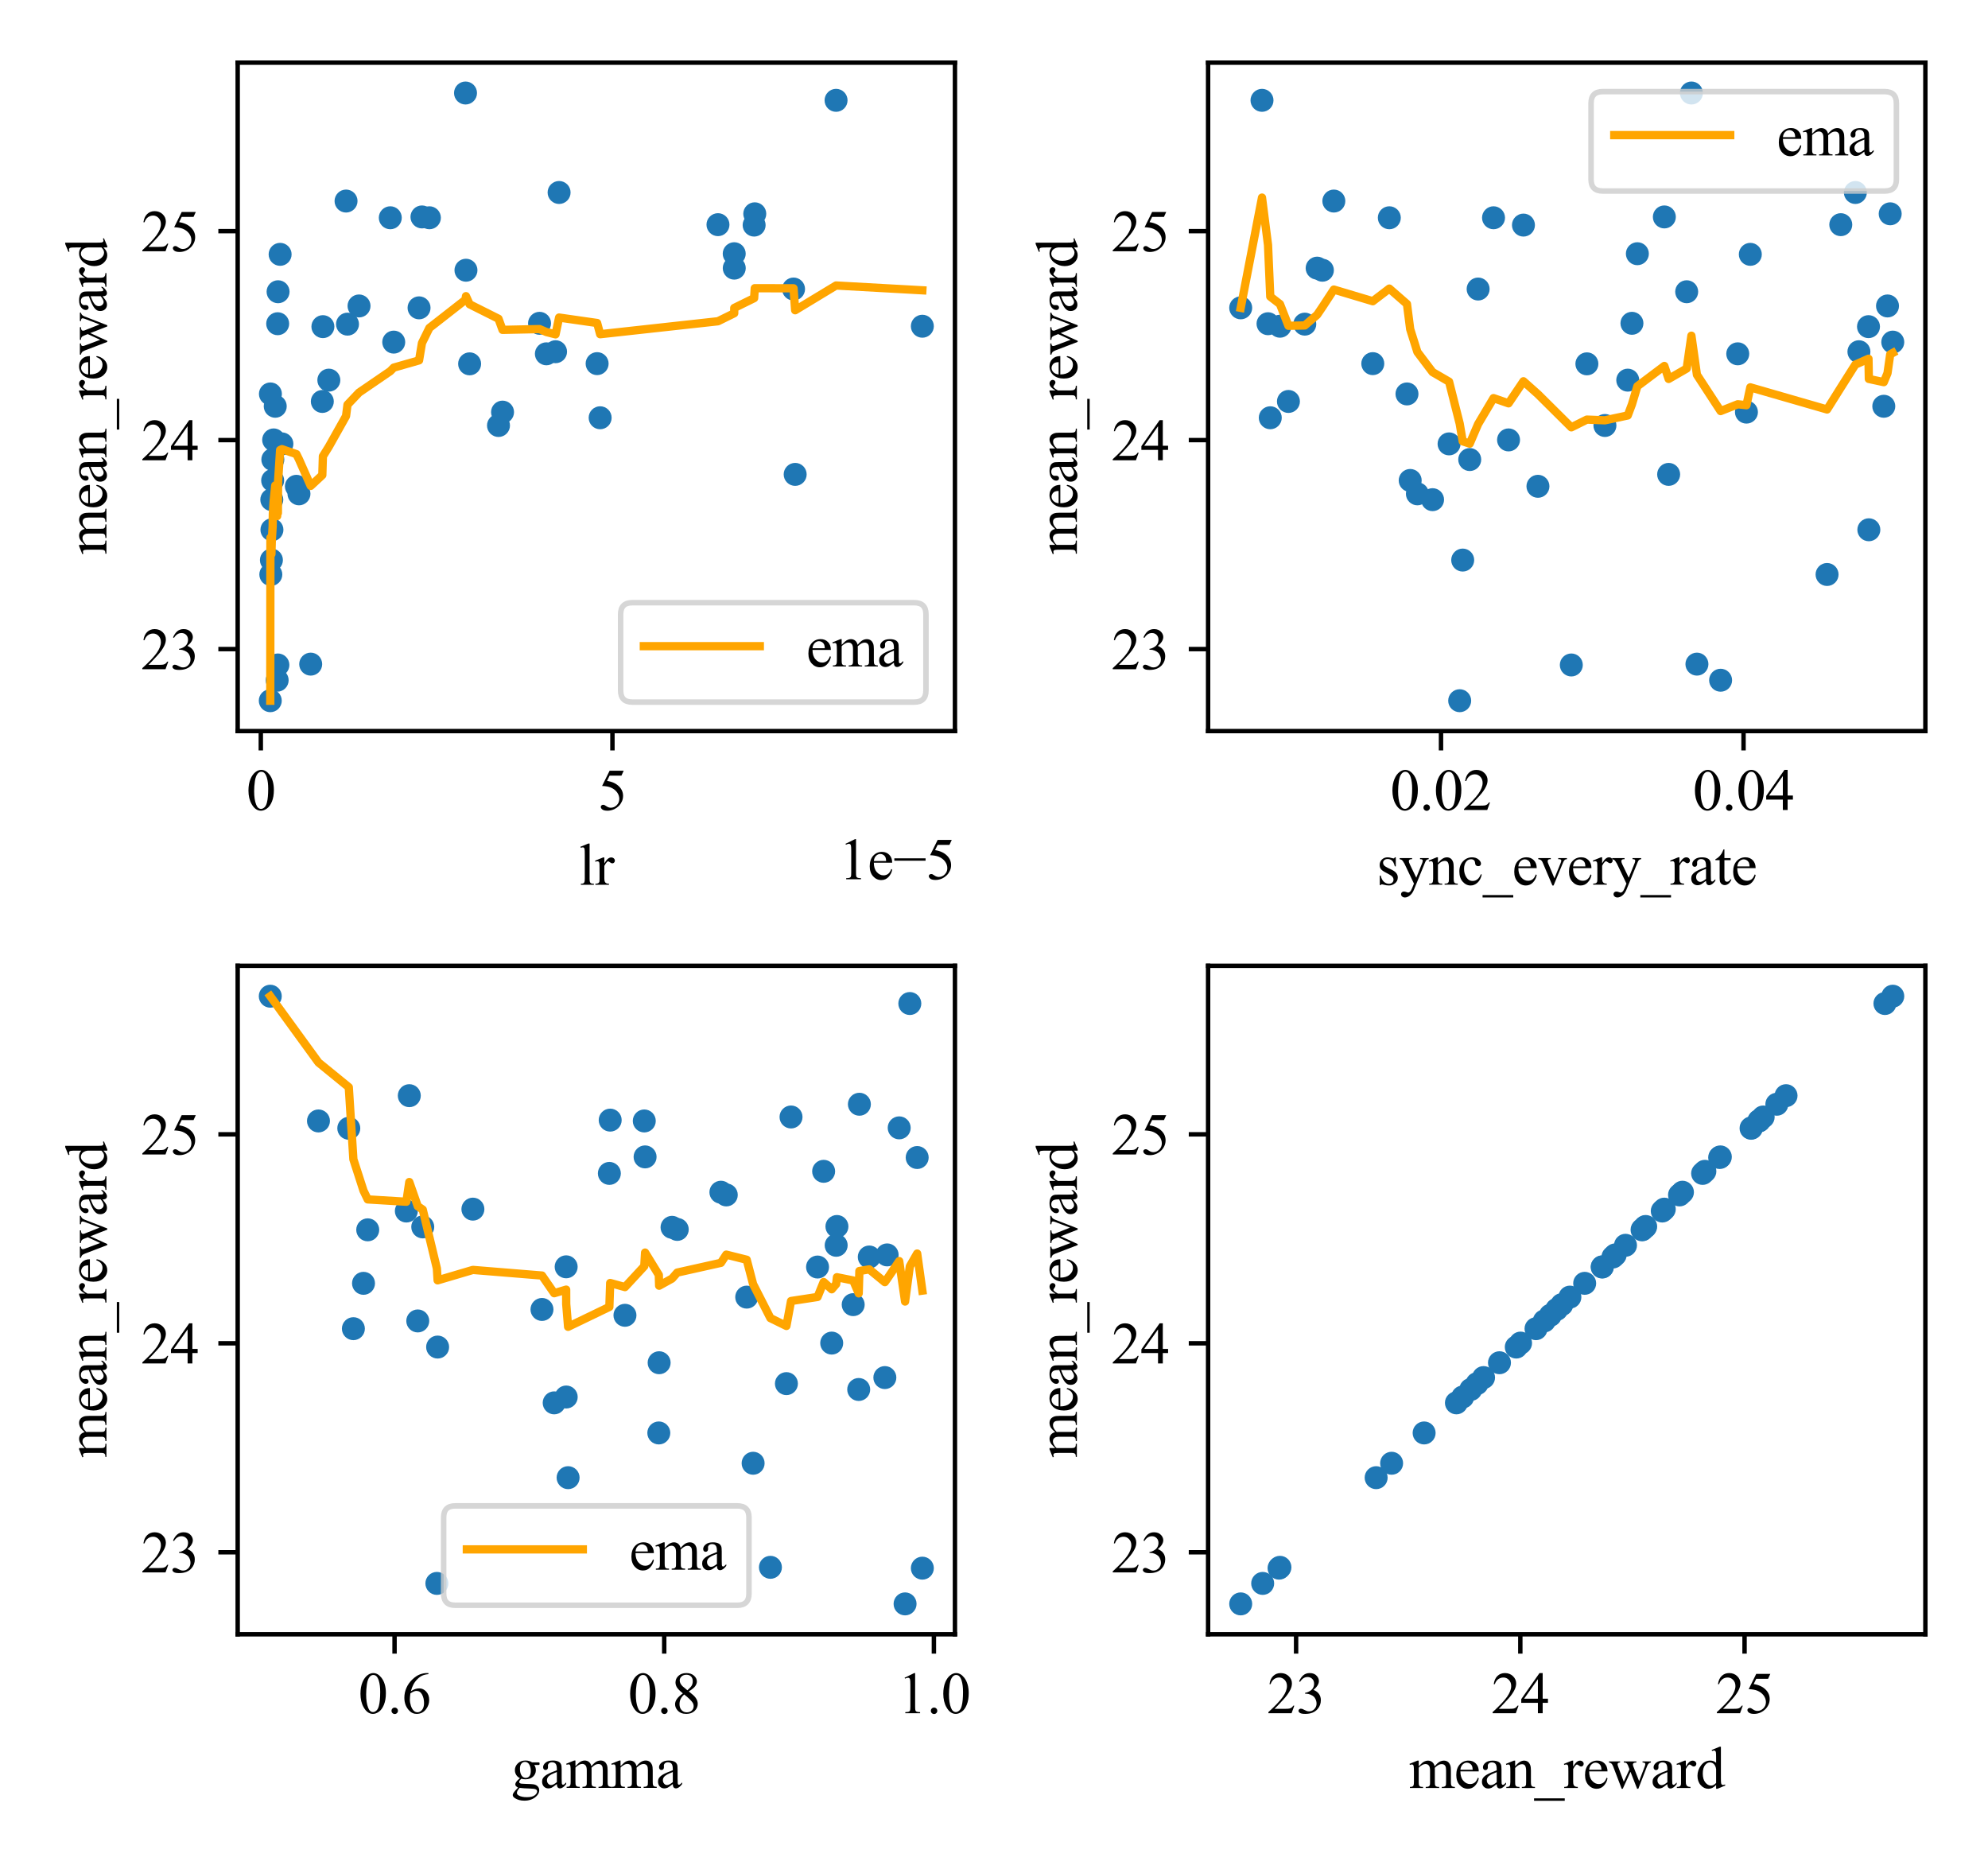 <?xml version="1.0" encoding="utf-8" standalone="no"?>
<!DOCTYPE svg PUBLIC "-//W3C//DTD SVG 1.1//EN"
  "http://www.w3.org/Graphics/SVG/1.1/DTD/svg11.dtd">
<svg xmlns:xlink="http://www.w3.org/1999/xlink" width="360pt" height="338.4pt" viewBox="0 0 360 338.4" xmlns="http://www.w3.org/2000/svg" version="1.1">
 <defs>
  <style type="text/css">*{stroke-linejoin: round; stroke-linecap: butt}</style>
 </defs>
 <g id="figure_1">
  <g id="patch_1">
   <path d="M 0 338.4 
L 360 338.4 
L 360 0 
L 0 0 
z
" style="fill: #ffffff"/>
  </g>
  <g id="axes_1">
   <g id="patch_2">
    <path d="M 43.04 132.37 
L 172.929 132.37 
L 172.929 11.34 
L 43.04 11.34 
z
" style="fill: #ffffff"/>
   </g>
   <g id="PathCollection_1">
    <defs>
     <path id="mb2e4c0989c" d="M 0 1.581 
C 0.419 1.581 0.822 1.415 1.118 1.118 
C 1.415 0.822 1.581 0.419 1.581 0 
C 1.581 -0.419 1.415 -0.822 1.118 -1.118 
C 0.822 -1.415 0.419 -1.581 0 -1.581 
C -0.419 -1.581 -0.822 -1.415 -1.118 -1.118 
C -1.415 -0.822 -1.581 -0.419 -1.581 0 
C -1.581 0.419 -1.415 0.822 -1.118 1.118 
C -0.822 1.415 -0.419 1.581 0 1.581 
z
" style="stroke: #1f77b4"/>
    </defs>
    <g clip-path="url(#p654c8cf196)">
     <use xlink:href="#mb2e4c0989c" x="56.263" y="120.247" style="fill: #1f77b4; stroke: #1f77b4"/>
     <use xlink:href="#mb2e4c0989c" x="101.244" y="34.851" style="fill: #1f77b4; stroke: #1f77b4"/>
     <use xlink:href="#mb2e4c0989c" x="143.701" y="52.332" style="fill: #1f77b4; stroke: #1f77b4"/>
     <use xlink:href="#mb2e4c0989c" x="97.705" y="58.537" style="fill: #1f77b4; stroke: #1f77b4"/>
     <use xlink:href="#mb2e4c0989c" x="84.38" y="48.926" style="fill: #1f77b4; stroke: #1f77b4"/>
     <use xlink:href="#mb2e4c0989c" x="98.941" y="64.061" style="fill: #1f77b4; stroke: #1f77b4"/>
     <use xlink:href="#mb2e4c0989c" x="167.025" y="59.066" style="fill: #1f77b4; stroke: #1f77b4"/>
     <use xlink:href="#mb2e4c0989c" x="50.285" y="58.612" style="fill: #1f77b4; stroke: #1f77b4"/>
     <use xlink:href="#mb2e4c0989c" x="51.049" y="80.368" style="fill: #1f77b4; stroke: #1f77b4"/>
     <use xlink:href="#mb2e4c0989c" x="48.968" y="71.325" style="fill: #1f77b4; stroke: #1f77b4"/>
     <use xlink:href="#mb2e4c0989c" x="53.673" y="88.049" style="fill: #1f77b4; stroke: #1f77b4"/>
     <use xlink:href="#mb2e4c0989c" x="143.995" y="85.892" style="fill: #1f77b4; stroke: #1f77b4"/>
     <use xlink:href="#mb2e4c0989c" x="84.299" y="16.841" style="fill: #1f77b4; stroke: #1f77b4"/>
     <use xlink:href="#mb2e4c0989c" x="108.679" y="75.639" style="fill: #1f77b4; stroke: #1f77b4"/>
     <use xlink:href="#mb2e4c0989c" x="49.15" y="101.405" style="fill: #1f77b4; stroke: #1f77b4"/>
     <use xlink:href="#mb2e4c0989c" x="58.368" y="72.687" style="fill: #1f77b4; stroke: #1f77b4"/>
     <use xlink:href="#mb2e4c0989c" x="50.189" y="123.161" style="fill: #1f77b4; stroke: #1f77b4"/>
     <use xlink:href="#mb2e4c0989c" x="100.604" y="63.682" style="fill: #1f77b4; stroke: #1f77b4"/>
     <use xlink:href="#mb2e4c0989c" x="70.676" y="39.429" style="fill: #1f77b4; stroke: #1f77b4"/>
     <use xlink:href="#mb2e4c0989c" x="75.886" y="55.737" style="fill: #1f77b4; stroke: #1f77b4"/>
     <use xlink:href="#mb2e4c0989c" x="49.22" y="90.47" style="fill: #1f77b4; stroke: #1f77b4"/>
     <use xlink:href="#mb2e4c0989c" x="49.406" y="83.206" style="fill: #1f77b4; stroke: #1f77b4"/>
     <use xlink:href="#mb2e4c0989c" x="130.016" y="40.678" style="fill: #1f77b4; stroke: #1f77b4"/>
     <use xlink:href="#mb2e4c0989c" x="58.473" y="59.142" style="fill: #1f77b4; stroke: #1f77b4"/>
     <use xlink:href="#mb2e4c0989c" x="108.131" y="65.839" style="fill: #1f77b4; stroke: #1f77b4"/>
     <use xlink:href="#mb2e4c0989c" x="49.842" y="73.558" style="fill: #1f77b4; stroke: #1f77b4"/>
     <use xlink:href="#mb2e4c0989c" x="49.556" y="79.649" style="fill: #1f77b4; stroke: #1f77b4"/>
     <use xlink:href="#mb2e4c0989c" x="77.757" y="39.429" style="fill: #1f77b4; stroke: #1f77b4"/>
     <use xlink:href="#mb2e4c0989c" x="62.928" y="58.688" style="fill: #1f77b4; stroke: #1f77b4"/>
     <use xlink:href="#mb2e4c0989c" x="62.664" y="36.403" style="fill: #1f77b4; stroke: #1f77b4"/>
     <use xlink:href="#mb2e4c0989c" x="136.563" y="40.754" style="fill: #1f77b4; stroke: #1f77b4"/>
     <use xlink:href="#mb2e4c0989c" x="50.356" y="52.823" style="fill: #1f77b4; stroke: #1f77b4"/>
     <use xlink:href="#mb2e4c0989c" x="49.374" y="86.989" style="fill: #1f77b4; stroke: #1f77b4"/>
     <use xlink:href="#mb2e4c0989c" x="65.016" y="55.396" style="fill: #1f77b4; stroke: #1f77b4"/>
     <use xlink:href="#mb2e4c0989c" x="151.4" y="18.166" style="fill: #1f77b4; stroke: #1f77b4"/>
     <use xlink:href="#mb2e4c0989c" x="91.004" y="74.617" style="fill: #1f77b4; stroke: #1f77b4"/>
     <use xlink:href="#mb2e4c0989c" x="49.244" y="95.919" style="fill: #1f77b4; stroke: #1f77b4"/>
     <use xlink:href="#mb2e4c0989c" x="54.139" y="89.411" style="fill: #1f77b4; stroke: #1f77b4"/>
     <use xlink:href="#mb2e4c0989c" x="49.042" y="104.016" style="fill: #1f77b4; stroke: #1f77b4"/>
     <use xlink:href="#mb2e4c0989c" x="48.944" y="126.869" style="fill: #1f77b4; stroke: #1f77b4"/>
     <use xlink:href="#mb2e4c0989c" x="71.3" y="61.942" style="fill: #1f77b4; stroke: #1f77b4"/>
     <use xlink:href="#mb2e4c0989c" x="132.964" y="48.548" style="fill: #1f77b4; stroke: #1f77b4"/>
     <use xlink:href="#mb2e4c0989c" x="50.322" y="120.399" style="fill: #1f77b4; stroke: #1f77b4"/>
     <use xlink:href="#mb2e4c0989c" x="50.726" y="46.051" style="fill: #1f77b4; stroke: #1f77b4"/>
     <use xlink:href="#mb2e4c0989c" x="90.27" y="77.039" style="fill: #1f77b4; stroke: #1f77b4"/>
     <use xlink:href="#mb2e4c0989c" x="132.957" y="45.937" style="fill: #1f77b4; stroke: #1f77b4"/>
     <use xlink:href="#mb2e4c0989c" x="85.042" y="65.877" style="fill: #1f77b4; stroke: #1f77b4"/>
     <use xlink:href="#mb2e4c0989c" x="59.549" y="68.828" style="fill: #1f77b4; stroke: #1f77b4"/>
     <use xlink:href="#mb2e4c0989c" x="76.412" y="39.278" style="fill: #1f77b4; stroke: #1f77b4"/>
     <use xlink:href="#mb2e4c0989c" x="136.678" y="38.711" style="fill: #1f77b4; stroke: #1f77b4"/>
    </g>
   </g>
   <g id="matplotlib.axis_1">
    <g id="xtick_1">
     <g id="line2d_1">
      <defs>
       <path id="mb9153c5121" d="M 0 0 
L 0 3.5 
" style="stroke: #000000; stroke-width: 0.8"/>
      </defs>
      <g>
       <use xlink:href="#mb9153c5121" x="47.229" y="132.37" style="stroke: #000000; stroke-width: 0.8"/>
      </g>
     </g>
     <g id="text_1">
      <!-- 0 -->
      <g transform="translate(44.604 146.661) scale(0.105 -0.105)">
       <defs>
        <path id="TimesNewRomanPSMT-30" d="M 231 2094 
Q 231 2819 450 3342 
Q 669 3866 1031 4122 
Q 1313 4325 1613 4325 
Q 2100 4325 2488 3828 
Q 2972 3213 2972 2159 
Q 2972 1422 2759 906 
Q 2547 391 2217 158 
Q 1888 -75 1581 -75 
Q 975 -75 572 641 
Q 231 1244 231 2094 
z
M 844 2016 
Q 844 1141 1059 588 
Q 1238 122 1591 122 
Q 1759 122 1940 273 
Q 2122 425 2216 781 
Q 2359 1319 2359 2297 
Q 2359 3022 2209 3506 
Q 2097 3866 1919 4016 
Q 1791 4119 1609 4119 
Q 1397 4119 1231 3928 
Q 1006 3669 925 3112 
Q 844 2556 844 2016 
z
" transform="scale(0.016)"/>
       </defs>
       <use xlink:href="#TimesNewRomanPSMT-30"/>
      </g>
     </g>
    </g>
    <g id="xtick_2">
     <g id="line2d_2">
      <g>
       <use xlink:href="#mb9153c5121" x="110.904" y="132.37" style="stroke: #000000; stroke-width: 0.8"/>
      </g>
     </g>
     <g id="text_2">
      <!-- 5 -->
      <g transform="translate(108.279 146.661) scale(0.105 -0.105)">
       <defs>
        <path id="TimesNewRomanPSMT-35" d="M 2778 4238 
L 2534 3706 
L 1259 3706 
L 981 3138 
Q 1809 3016 2294 2522 
Q 2709 2097 2709 1522 
Q 2709 1188 2573 903 
Q 2438 619 2231 419 
Q 2025 219 1772 97 
Q 1413 -75 1034 -75 
Q 653 -75 479 54 
Q 306 184 306 341 
Q 306 428 378 495 
Q 450 563 559 563 
Q 641 563 702 538 
Q 763 513 909 409 
Q 1144 247 1384 247 
Q 1750 247 2026 523 
Q 2303 800 2303 1197 
Q 2303 1581 2056 1914 
Q 1809 2247 1375 2428 
Q 1034 2569 447 2591 
L 1259 4238 
L 2778 4238 
z
" transform="scale(0.016)"/>
       </defs>
       <use xlink:href="#TimesNewRomanPSMT-35"/>
      </g>
     </g>
    </g>
    <g id="text_3">
     <!-- lr -->
     <g transform="translate(104.778 160.198) scale(0.105 -0.105)">
      <defs>
       <path id="TimesNewRomanPSMT-6c" d="M 1184 4444 
L 1184 647 
Q 1184 378 1223 290 
Q 1263 203 1344 158 
Q 1425 113 1647 113 
L 1647 0 
L 244 0 
L 244 113 
Q 441 113 512 153 
Q 584 194 625 287 
Q 666 381 666 647 
L 666 3247 
Q 666 3731 644 3842 
Q 622 3953 573 3993 
Q 525 4034 450 4034 
Q 369 4034 244 3984 
L 191 4094 
L 1044 4444 
L 1184 4444 
z
" transform="scale(0.016)"/>
       <path id="TimesNewRomanPSMT-72" d="M 1038 2947 
L 1038 2303 
Q 1397 2947 1775 2947 
Q 1947 2947 2059 2842 
Q 2172 2738 2172 2600 
Q 2172 2478 2090 2393 
Q 2009 2309 1897 2309 
Q 1788 2309 1652 2417 
Q 1516 2525 1450 2525 
Q 1394 2525 1328 2463 
Q 1188 2334 1038 2041 
L 1038 669 
Q 1038 431 1097 309 
Q 1138 225 1241 169 
Q 1344 113 1538 113 
L 1538 0 
L 72 0 
L 72 113 
Q 291 113 397 181 
Q 475 231 506 341 
Q 522 394 522 644 
L 522 1753 
Q 522 2253 501 2348 
Q 481 2444 426 2487 
Q 372 2531 291 2531 
Q 194 2531 72 2484 
L 41 2597 
L 906 2947 
L 1038 2947 
z
" transform="scale(0.016)"/>
      </defs>
      <use xlink:href="#TimesNewRomanPSMT-6c"/>
      <use xlink:href="#TimesNewRomanPSMT-72" transform="translate(27.783 0)"/>
     </g>
    </g>
    <g id="text_4">
     <!-- 1e−5 -->
     <g transform="translate(151.847 159.198) scale(0.105 -0.105)">
      <defs>
       <path id="TimesNewRomanPSMT-31" d="M 750 3822 
L 1781 4325 
L 1884 4325 
L 1884 747 
Q 1884 391 1914 303 
Q 1944 216 2037 169 
Q 2131 122 2419 116 
L 2419 0 
L 825 0 
L 825 116 
Q 1125 122 1212 167 
Q 1300 213 1334 289 
Q 1369 366 1369 747 
L 1369 3034 
Q 1369 3497 1338 3628 
Q 1316 3728 1258 3775 
Q 1200 3822 1119 3822 
Q 1003 3822 797 3725 
L 750 3822 
z
" transform="scale(0.016)"/>
       <path id="TimesNewRomanPSMT-65" d="M 681 1784 
Q 678 1147 991 784 
Q 1303 422 1725 422 
Q 2006 422 2214 576 
Q 2422 731 2563 1106 
L 2659 1044 
Q 2594 616 2278 264 
Q 1963 -88 1488 -88 
Q 972 -88 605 314 
Q 238 716 238 1394 
Q 238 2128 614 2539 
Q 991 2950 1559 2950 
Q 2041 2950 2350 2633 
Q 2659 2316 2659 1784 
L 681 1784 
z
M 681 1966 
L 2006 1966 
Q 1991 2241 1941 2353 
Q 1863 2528 1708 2628 
Q 1553 2728 1384 2728 
Q 1125 2728 920 2526 
Q 716 2325 681 1966 
z
" transform="scale(0.016)"/>
       <path id="TimesNewRomanPSMT-2212" d="M 3484 2000 
L 116 2000 
L 116 2256 
L 3484 2256 
L 3484 2000 
z
" transform="scale(0.016)"/>
      </defs>
      <use xlink:href="#TimesNewRomanPSMT-31"/>
      <use xlink:href="#TimesNewRomanPSMT-65" transform="translate(50 0)"/>
      <use xlink:href="#TimesNewRomanPSMT-2212" transform="translate(94.385 0)"/>
      <use xlink:href="#TimesNewRomanPSMT-35" transform="translate(150.781 0)"/>
     </g>
    </g>
   </g>
   <g id="matplotlib.axis_2">
    <g id="ytick_1">
     <g id="line2d_3">
      <defs>
       <path id="mea8b143d61" d="M 0 0 
L -3.5 0 
" style="stroke: #000000; stroke-width: 0.8"/>
      </defs>
      <g>
       <use xlink:href="#mea8b143d61" x="43.04" y="117.523" style="stroke: #000000; stroke-width: 0.8"/>
      </g>
     </g>
     <g id="text_5">
      <!-- 23 -->
      <g transform="translate(25.54 121.169) scale(0.105 -0.105)">
       <defs>
        <path id="TimesNewRomanPSMT-32" d="M 2934 816 
L 2638 0 
L 138 0 
L 138 116 
Q 1241 1122 1691 1759 
Q 2141 2397 2141 2925 
Q 2141 3328 1894 3587 
Q 1647 3847 1303 3847 
Q 991 3847 742 3664 
Q 494 3481 375 3128 
L 259 3128 
Q 338 3706 661 4015 
Q 984 4325 1469 4325 
Q 1984 4325 2329 3994 
Q 2675 3663 2675 3213 
Q 2675 2891 2525 2569 
Q 2294 2063 1775 1497 
Q 997 647 803 472 
L 1909 472 
Q 2247 472 2383 497 
Q 2519 522 2628 598 
Q 2738 675 2819 816 
L 2934 816 
z
" transform="scale(0.016)"/>
        <path id="TimesNewRomanPSMT-33" d="M 325 3431 
Q 506 3859 782 4092 
Q 1059 4325 1472 4325 
Q 1981 4325 2253 3994 
Q 2459 3747 2459 3466 
Q 2459 3003 1878 2509 
Q 2269 2356 2469 2072 
Q 2669 1788 2669 1403 
Q 2669 853 2319 450 
Q 1863 -75 997 -75 
Q 569 -75 414 31 
Q 259 138 259 259 
Q 259 350 332 419 
Q 406 488 509 488 
Q 588 488 669 463 
Q 722 447 909 348 
Q 1097 250 1169 231 
Q 1284 197 1416 197 
Q 1734 197 1970 444 
Q 2206 691 2206 1028 
Q 2206 1275 2097 1509 
Q 2016 1684 1919 1775 
Q 1784 1900 1550 2001 
Q 1316 2103 1072 2103 
L 972 2103 
L 972 2197 
Q 1219 2228 1467 2375 
Q 1716 2522 1828 2728 
Q 1941 2934 1941 3181 
Q 1941 3503 1739 3701 
Q 1538 3900 1238 3900 
Q 753 3900 428 3381 
L 325 3431 
z
" transform="scale(0.016)"/>
       </defs>
       <use xlink:href="#TimesNewRomanPSMT-32"/>
       <use xlink:href="#TimesNewRomanPSMT-33" transform="translate(50 0)"/>
      </g>
     </g>
    </g>
    <g id="ytick_2">
     <g id="line2d_4">
      <g>
       <use xlink:href="#mea8b143d61" x="43.04" y="79.687" style="stroke: #000000; stroke-width: 0.8"/>
      </g>
     </g>
     <g id="text_6">
      <!-- 24 -->
      <g transform="translate(25.54 83.333) scale(0.105 -0.105)">
       <defs>
        <path id="TimesNewRomanPSMT-34" d="M 2978 1563 
L 2978 1119 
L 2409 1119 
L 2409 0 
L 1894 0 
L 1894 1119 
L 100 1119 
L 100 1519 
L 2066 4325 
L 2409 4325 
L 2409 1563 
L 2978 1563 
z
M 1894 1563 
L 1894 3666 
L 406 1563 
L 1894 1563 
z
" transform="scale(0.016)"/>
       </defs>
       <use xlink:href="#TimesNewRomanPSMT-32"/>
       <use xlink:href="#TimesNewRomanPSMT-34" transform="translate(50 0)"/>
      </g>
     </g>
    </g>
    <g id="ytick_3">
     <g id="line2d_5">
      <g>
       <use xlink:href="#mea8b143d61" x="43.04" y="41.851" style="stroke: #000000; stroke-width: 0.8"/>
      </g>
     </g>
     <g id="text_7">
      <!-- 25 -->
      <g transform="translate(25.54 45.496) scale(0.105 -0.105)">
       <use xlink:href="#TimesNewRomanPSMT-32"/>
       <use xlink:href="#TimesNewRomanPSMT-35" transform="translate(50 0)"/>
      </g>
     </g>
    </g>
    <g id="text_8">
     <!-- mean_reward -->
     <g transform="translate(19.274 100.423) rotate(-90) scale(0.105 -0.105)">
      <defs>
       <path id="TimesNewRomanPSMT-6d" d="M 1050 2338 
Q 1363 2650 1419 2697 
Q 1559 2816 1721 2881 
Q 1884 2947 2044 2947 
Q 2313 2947 2506 2790 
Q 2700 2634 2766 2338 
Q 3088 2713 3309 2830 
Q 3531 2947 3766 2947 
Q 3994 2947 4170 2830 
Q 4347 2713 4450 2447 
Q 4519 2266 4519 1878 
L 4519 647 
Q 4519 378 4559 278 
Q 4591 209 4675 161 
Q 4759 113 4950 113 
L 4950 0 
L 3538 0 
L 3538 113 
L 3597 113 
Q 3781 113 3884 184 
Q 3956 234 3988 344 
Q 4000 397 4000 647 
L 4000 1878 
Q 4000 2228 3916 2372 
Q 3794 2572 3525 2572 
Q 3359 2572 3192 2489 
Q 3025 2406 2788 2181 
L 2781 2147 
L 2788 2013 
L 2788 647 
Q 2788 353 2820 281 
Q 2853 209 2943 161 
Q 3034 113 3253 113 
L 3253 0 
L 1806 0 
L 1806 113 
Q 2044 113 2133 169 
Q 2222 225 2256 338 
Q 2272 391 2272 647 
L 2272 1878 
Q 2272 2228 2169 2381 
Q 2031 2581 1784 2581 
Q 1616 2581 1450 2491 
Q 1191 2353 1050 2181 
L 1050 647 
Q 1050 366 1089 281 
Q 1128 197 1204 155 
Q 1281 113 1516 113 
L 1516 0 
L 100 0 
L 100 113 
Q 297 113 375 155 
Q 453 197 493 289 
Q 534 381 534 647 
L 534 1741 
Q 534 2213 506 2350 
Q 484 2453 437 2492 
Q 391 2531 309 2531 
Q 222 2531 100 2484 
L 53 2597 
L 916 2947 
L 1050 2947 
L 1050 2338 
z
" transform="scale(0.016)"/>
       <path id="TimesNewRomanPSMT-61" d="M 1822 413 
Q 1381 72 1269 19 
Q 1100 -59 909 -59 
Q 613 -59 420 144 
Q 228 347 228 678 
Q 228 888 322 1041 
Q 450 1253 767 1440 
Q 1084 1628 1822 1897 
L 1822 2009 
Q 1822 2438 1686 2597 
Q 1550 2756 1291 2756 
Q 1094 2756 978 2650 
Q 859 2544 859 2406 
L 866 2225 
Q 866 2081 792 2003 
Q 719 1925 600 1925 
Q 484 1925 411 2006 
Q 338 2088 338 2228 
Q 338 2497 613 2722 
Q 888 2947 1384 2947 
Q 1766 2947 2009 2819 
Q 2194 2722 2281 2516 
Q 2338 2381 2338 1966 
L 2338 994 
Q 2338 584 2353 492 
Q 2369 400 2405 369 
Q 2441 338 2488 338 
Q 2538 338 2575 359 
Q 2641 400 2828 588 
L 2828 413 
Q 2478 -56 2159 -56 
Q 2006 -56 1915 50 
Q 1825 156 1822 413 
z
M 1822 616 
L 1822 1706 
Q 1350 1519 1213 1441 
Q 966 1303 859 1153 
Q 753 1003 753 825 
Q 753 600 887 451 
Q 1022 303 1197 303 
Q 1434 303 1822 616 
z
" transform="scale(0.016)"/>
       <path id="TimesNewRomanPSMT-6e" d="M 1034 2341 
Q 1538 2947 1994 2947 
Q 2228 2947 2397 2830 
Q 2566 2713 2666 2444 
Q 2734 2256 2734 1869 
L 2734 647 
Q 2734 375 2778 278 
Q 2813 200 2889 156 
Q 2966 113 3172 113 
L 3172 0 
L 1756 0 
L 1756 113 
L 1816 113 
Q 2016 113 2095 173 
Q 2175 234 2206 353 
Q 2219 400 2219 647 
L 2219 1819 
Q 2219 2209 2117 2386 
Q 2016 2563 1775 2563 
Q 1403 2563 1034 2156 
L 1034 647 
Q 1034 356 1069 288 
Q 1113 197 1189 155 
Q 1266 113 1500 113 
L 1500 0 
L 84 0 
L 84 113 
L 147 113 
Q 366 113 442 223 
Q 519 334 519 647 
L 519 1709 
Q 519 2225 495 2337 
Q 472 2450 423 2490 
Q 375 2531 294 2531 
Q 206 2531 84 2484 
L 38 2597 
L 900 2947 
L 1034 2947 
L 1034 2341 
z
" transform="scale(0.016)"/>
       <path id="TimesNewRomanPSMT-5f" d="M 3256 -1381 
L -53 -1381 
L -53 -1119 
L 3256 -1119 
L 3256 -1381 
z
" transform="scale(0.016)"/>
       <path id="TimesNewRomanPSMT-77" d="M 41 2863 
L 1241 2863 
L 1241 2747 
Q 1075 2734 1023 2687 
Q 972 2641 972 2553 
Q 972 2456 1025 2319 
L 1638 672 
L 2253 2013 
L 2091 2434 
Q 2016 2622 1894 2694 
Q 1825 2738 1638 2747 
L 1638 2863 
L 3000 2863 
L 3000 2747 
Q 2775 2738 2681 2666 
Q 2619 2616 2619 2506 
Q 2619 2444 2644 2378 
L 3294 734 
L 3897 2319 
Q 3959 2488 3959 2588 
Q 3959 2647 3898 2694 
Q 3838 2741 3659 2747 
L 3659 2863 
L 4563 2863 
L 4563 2747 
Q 4291 2706 4163 2378 
L 3206 -88 
L 3078 -88 
L 2363 1741 
L 1528 -88 
L 1413 -88 
L 494 2319 
Q 403 2547 315 2626 
Q 228 2706 41 2747 
L 41 2863 
z
" transform="scale(0.016)"/>
       <path id="TimesNewRomanPSMT-64" d="M 2222 322 
Q 2013 103 1813 7 
Q 1613 -88 1381 -88 
Q 913 -88 563 304 
Q 213 697 213 1313 
Q 213 1928 600 2439 
Q 988 2950 1597 2950 
Q 1975 2950 2222 2709 
L 2222 3238 
Q 2222 3728 2198 3840 
Q 2175 3953 2125 3993 
Q 2075 4034 2000 4034 
Q 1919 4034 1784 3984 
L 1744 4094 
L 2597 4444 
L 2738 4444 
L 2738 1134 
Q 2738 631 2761 520 
Q 2784 409 2836 365 
Q 2888 322 2956 322 
Q 3041 322 3181 375 
L 3216 266 
L 2366 -88 
L 2222 -88 
L 2222 322 
z
M 2222 541 
L 2222 2016 
Q 2203 2228 2109 2403 
Q 2016 2578 1861 2667 
Q 1706 2756 1559 2756 
Q 1284 2756 1069 2509 
Q 784 2184 784 1559 
Q 784 928 1059 592 
Q 1334 256 1672 256 
Q 1956 256 2222 541 
z
" transform="scale(0.016)"/>
      </defs>
      <use xlink:href="#TimesNewRomanPSMT-6d"/>
      <use xlink:href="#TimesNewRomanPSMT-65" transform="translate(77.783 0)"/>
      <use xlink:href="#TimesNewRomanPSMT-61" transform="translate(122.168 0)"/>
      <use xlink:href="#TimesNewRomanPSMT-6e" transform="translate(166.553 0)"/>
      <use xlink:href="#TimesNewRomanPSMT-5f" transform="translate(216.553 0)"/>
      <use xlink:href="#TimesNewRomanPSMT-72" transform="translate(266.553 0)"/>
      <use xlink:href="#TimesNewRomanPSMT-65" transform="translate(299.854 0)"/>
      <use xlink:href="#TimesNewRomanPSMT-77" transform="translate(344.238 0)"/>
      <use xlink:href="#TimesNewRomanPSMT-61" transform="translate(416.455 0)"/>
      <use xlink:href="#TimesNewRomanPSMT-72" transform="translate(460.84 0)"/>
      <use xlink:href="#TimesNewRomanPSMT-64" transform="translate(494.141 0)"/>
     </g>
    </g>
   </g>
   <g id="line2d_6">
    <path d="M 48.944 126.869 
L 48.968 97.361 
L 49.042 99.862 
L 49.15 100.323 
L 49.22 97.831 
L 49.244 97.405 
L 49.374 95.305 
L 49.406 93.055 
L 49.556 90.722 
L 49.842 87.893 
L 50.189 93.443 
L 50.285 88.171 
L 50.322 92.89 
L 50.356 87.188 
L 50.726 81.474 
L 51.049 81.324 
L 53.673 82.222 
L 54.139 83.167 
L 56.263 87.975 
L 58.368 86.016 
L 58.473 82.609 
L 59.549 80.877 
L 62.664 75.333 
L 62.928 73.273 
L 65.016 71.073 
L 70.676 67.201 
L 71.3 66.561 
L 75.886 65.248 
L 76.412 62.109 
L 77.757 59.377 
L 84.299 54.267 
L 84.38 53.627 
L 85.042 55.092 
L 90.27 57.711 
L 91.004 59.725 
L 97.705 59.584 
L 98.941 60.116 
L 100.604 60.539 
L 101.244 57.494 
L 108.131 58.482 
L 108.679 60.513 
L 130.016 58.167 
L 132.957 56.721 
L 132.964 55.756 
L 136.563 53.985 
L 136.678 52.182 
L 143.701 52.2 
L 143.995 56.173 
L 151.4 51.692 
L 167.025 52.561 
" clip-path="url(#p654c8cf196)" style="fill: none; stroke: #ffa500; stroke-width: 1.5; stroke-linecap: square"/>
   </g>
   <g id="patch_3">
    <path d="M 43.04 132.37 
L 43.04 11.34 
" style="fill: none; stroke: #000000; stroke-width: 0.8; stroke-linejoin: miter; stroke-linecap: square"/>
   </g>
   <g id="patch_4">
    <path d="M 172.929 132.37 
L 172.929 11.34 
" style="fill: none; stroke: #000000; stroke-width: 0.8; stroke-linejoin: miter; stroke-linecap: square"/>
   </g>
   <g id="patch_5">
    <path d="M 43.04 132.37 
L 172.929 132.37 
" style="fill: none; stroke: #000000; stroke-width: 0.8; stroke-linejoin: miter; stroke-linecap: square"/>
   </g>
   <g id="patch_6">
    <path d="M 43.04 11.34 
L 172.929 11.34 
" style="fill: none; stroke: #000000; stroke-width: 0.8; stroke-linejoin: miter; stroke-linecap: square"/>
   </g>
   <g id="legend_1">
    <g id="patch_7">
     <path d="M 114.49 127.12 
L 165.579 127.12 
Q 167.679 127.12 167.679 125.02 
L 167.679 111.224 
Q 167.679 109.124 165.579 109.124 
L 114.49 109.124 
Q 112.39 109.124 112.39 111.224 
L 112.39 125.02 
Q 112.39 127.12 114.49 127.12 
z
" style="fill: #ffffff; opacity: 0.8; stroke: #cccccc; stroke-linejoin: miter"/>
    </g>
    <g id="line2d_7">
     <path d="M 116.59 116.999 
L 127.09 116.999 
L 137.59 116.999 
" style="fill: none; stroke: #ffa500; stroke-width: 1.5; stroke-linecap: square"/>
    </g>
    <g id="text_9">
     <!-- ema -->
     <g transform="translate(145.99 120.674) scale(0.105 -0.105)">
      <use xlink:href="#TimesNewRomanPSMT-65"/>
      <use xlink:href="#TimesNewRomanPSMT-6d" transform="translate(44.385 0)"/>
      <use xlink:href="#TimesNewRomanPSMT-61" transform="translate(122.168 0)"/>
     </g>
    </g>
   </g>
  </g>
  <g id="axes_2">
   <g id="patch_8">
    <path d="M 218.771 132.37 
L 348.66 132.37 
L 348.66 11.34 
L 218.771 11.34 
z
" style="fill: #ffffff"/>
   </g>
   <g id="PathCollection_2">
    <g clip-path="url(#pef87360054)">
     <use xlink:href="#mb2e4c0989c" x="307.291" y="120.247" style="fill: #1f77b4; stroke: #1f77b4"/>
     <use xlink:href="#mb2e4c0989c" x="335.98" y="34.851" style="fill: #1f77b4; stroke: #1f77b4"/>
     <use xlink:href="#mb2e4c0989c" x="267.67" y="52.332" style="fill: #1f77b4; stroke: #1f77b4"/>
     <use xlink:href="#mb2e4c0989c" x="295.522" y="58.537" style="fill: #1f77b4; stroke: #1f77b4"/>
     <use xlink:href="#mb2e4c0989c" x="239.468" y="48.926" style="fill: #1f77b4; stroke: #1f77b4"/>
     <use xlink:href="#mb2e4c0989c" x="314.685" y="64.061" style="fill: #1f77b4; stroke: #1f77b4"/>
     <use xlink:href="#mb2e4c0989c" x="231.784" y="59.066" style="fill: #1f77b4; stroke: #1f77b4"/>
     <use xlink:href="#mb2e4c0989c" x="229.622" y="58.612" style="fill: #1f77b4; stroke: #1f77b4"/>
     <use xlink:href="#mb2e4c0989c" x="262.407" y="80.368" style="fill: #1f77b4; stroke: #1f77b4"/>
     <use xlink:href="#mb2e4c0989c" x="254.784" y="71.325" style="fill: #1f77b4; stroke: #1f77b4"/>
     <use xlink:href="#mb2e4c0989c" x="278.501" y="88.049" style="fill: #1f77b4; stroke: #1f77b4"/>
     <use xlink:href="#mb2e4c0989c" x="302.17" y="85.892" style="fill: #1f77b4; stroke: #1f77b4"/>
     <use xlink:href="#mb2e4c0989c" x="306.291" y="16.841" style="fill: #1f77b4; stroke: #1f77b4"/>
     <use xlink:href="#mb2e4c0989c" x="230.029" y="75.639" style="fill: #1f77b4; stroke: #1f77b4"/>
     <use xlink:href="#mb2e4c0989c" x="264.875" y="101.405" style="fill: #1f77b4; stroke: #1f77b4"/>
     <use xlink:href="#mb2e4c0989c" x="233.318" y="72.687" style="fill: #1f77b4; stroke: #1f77b4"/>
     <use xlink:href="#mb2e4c0989c" x="311.579" y="123.161" style="fill: #1f77b4; stroke: #1f77b4"/>
     <use xlink:href="#mb2e4c0989c" x="336.626" y="63.682" style="fill: #1f77b4; stroke: #1f77b4"/>
     <use xlink:href="#mb2e4c0989c" x="251.588" y="39.429" style="fill: #1f77b4; stroke: #1f77b4"/>
     <use xlink:href="#mb2e4c0989c" x="224.675" y="55.737" style="fill: #1f77b4; stroke: #1f77b4"/>
     <use xlink:href="#mb2e4c0989c" x="259.419" y="90.47" style="fill: #1f77b4; stroke: #1f77b4"/>
     <use xlink:href="#mb2e4c0989c" x="266.148" y="83.206" style="fill: #1f77b4; stroke: #1f77b4"/>
     <use xlink:href="#mb2e4c0989c" x="333.34" y="40.678" style="fill: #1f77b4; stroke: #1f77b4"/>
     <use xlink:href="#mb2e4c0989c" x="338.359" y="59.142" style="fill: #1f77b4; stroke: #1f77b4"/>
     <use xlink:href="#mb2e4c0989c" x="248.593" y="65.839" style="fill: #1f77b4; stroke: #1f77b4"/>
     <use xlink:href="#mb2e4c0989c" x="341.129" y="73.558" style="fill: #1f77b4; stroke: #1f77b4"/>
     <use xlink:href="#mb2e4c0989c" x="273.178" y="79.649" style="fill: #1f77b4; stroke: #1f77b4"/>
     <use xlink:href="#mb2e4c0989c" x="270.457" y="39.429" style="fill: #1f77b4; stroke: #1f77b4"/>
     <use xlink:href="#mb2e4c0989c" x="236.279" y="58.688" style="fill: #1f77b4; stroke: #1f77b4"/>
     <use xlink:href="#mb2e4c0989c" x="241.54" y="36.403" style="fill: #1f77b4; stroke: #1f77b4"/>
     <use xlink:href="#mb2e4c0989c" x="275.876" y="40.754" style="fill: #1f77b4; stroke: #1f77b4"/>
     <use xlink:href="#mb2e4c0989c" x="305.437" y="52.823" style="fill: #1f77b4; stroke: #1f77b4"/>
     <use xlink:href="#mb2e4c0989c" x="255.366" y="86.989" style="fill: #1f77b4; stroke: #1f77b4"/>
     <use xlink:href="#mb2e4c0989c" x="341.802" y="55.396" style="fill: #1f77b4; stroke: #1f77b4"/>
     <use xlink:href="#mb2e4c0989c" x="228.531" y="18.166" style="fill: #1f77b4; stroke: #1f77b4"/>
     <use xlink:href="#mb2e4c0989c" x="316.258" y="74.617" style="fill: #1f77b4; stroke: #1f77b4"/>
     <use xlink:href="#mb2e4c0989c" x="338.423" y="95.919" style="fill: #1f77b4; stroke: #1f77b4"/>
     <use xlink:href="#mb2e4c0989c" x="256.67" y="89.411" style="fill: #1f77b4; stroke: #1f77b4"/>
     <use xlink:href="#mb2e4c0989c" x="330.857" y="104.016" style="fill: #1f77b4; stroke: #1f77b4"/>
     <use xlink:href="#mb2e4c0989c" x="264.33" y="126.869" style="fill: #1f77b4; stroke: #1f77b4"/>
     <use xlink:href="#mb2e4c0989c" x="342.756" y="61.942" style="fill: #1f77b4; stroke: #1f77b4"/>
     <use xlink:href="#mb2e4c0989c" x="238.517" y="48.548" style="fill: #1f77b4; stroke: #1f77b4"/>
     <use xlink:href="#mb2e4c0989c" x="284.544" y="120.399" style="fill: #1f77b4; stroke: #1f77b4"/>
     <use xlink:href="#mb2e4c0989c" x="316.959" y="46.051" style="fill: #1f77b4; stroke: #1f77b4"/>
     <use xlink:href="#mb2e4c0989c" x="290.629" y="77.039" style="fill: #1f77b4; stroke: #1f77b4"/>
     <use xlink:href="#mb2e4c0989c" x="296.505" y="45.937" style="fill: #1f77b4; stroke: #1f77b4"/>
     <use xlink:href="#mb2e4c0989c" x="287.364" y="65.877" style="fill: #1f77b4; stroke: #1f77b4"/>
     <use xlink:href="#mb2e4c0989c" x="294.764" y="68.828" style="fill: #1f77b4; stroke: #1f77b4"/>
     <use xlink:href="#mb2e4c0989c" x="301.391" y="39.278" style="fill: #1f77b4; stroke: #1f77b4"/>
     <use xlink:href="#mb2e4c0989c" x="342.289" y="38.711" style="fill: #1f77b4; stroke: #1f77b4"/>
    </g>
   </g>
   <g id="matplotlib.axis_3">
    <g id="xtick_3">
     <g id="line2d_8">
      <g>
       <use xlink:href="#mb9153c5121" x="260.948" y="132.37" style="stroke: #000000; stroke-width: 0.8"/>
      </g>
     </g>
     <g id="text_10">
      <!-- 0.02 -->
      <g transform="translate(251.76 146.661) scale(0.105 -0.105)">
       <defs>
        <path id="TimesNewRomanPSMT-2e" d="M 800 606 
Q 947 606 1047 504 
Q 1147 403 1147 259 
Q 1147 116 1045 14 
Q 944 -88 800 -88 
Q 656 -88 554 14 
Q 453 116 453 259 
Q 453 406 554 506 
Q 656 606 800 606 
z
" transform="scale(0.016)"/>
       </defs>
       <use xlink:href="#TimesNewRomanPSMT-30"/>
       <use xlink:href="#TimesNewRomanPSMT-2e" transform="translate(50 0)"/>
       <use xlink:href="#TimesNewRomanPSMT-30" transform="translate(75 0)"/>
       <use xlink:href="#TimesNewRomanPSMT-32" transform="translate(125 0)"/>
      </g>
     </g>
    </g>
    <g id="xtick_4">
     <g id="line2d_9">
      <g>
       <use xlink:href="#mb9153c5121" x="315.731" y="132.37" style="stroke: #000000; stroke-width: 0.8"/>
      </g>
     </g>
     <g id="text_11">
      <!-- 0.04 -->
      <g transform="translate(306.543 146.661) scale(0.105 -0.105)">
       <use xlink:href="#TimesNewRomanPSMT-30"/>
       <use xlink:href="#TimesNewRomanPSMT-2e" transform="translate(50 0)"/>
       <use xlink:href="#TimesNewRomanPSMT-30" transform="translate(75 0)"/>
       <use xlink:href="#TimesNewRomanPSMT-34" transform="translate(125 0)"/>
      </g>
     </g>
    </g>
    <g id="text_12">
     <!-- sync_every_rate -->
     <g transform="translate(249.315 160.178) scale(0.105 -0.105)">
      <defs>
       <path id="TimesNewRomanPSMT-73" d="M 2050 2947 
L 2050 1972 
L 1947 1972 
Q 1828 2431 1642 2597 
Q 1456 2763 1169 2763 
Q 950 2763 815 2647 
Q 681 2531 681 2391 
Q 681 2216 781 2091 
Q 878 1963 1175 1819 
L 1631 1597 
Q 2266 1288 2266 781 
Q 2266 391 1970 151 
Q 1675 -88 1309 -88 
Q 1047 -88 709 6 
Q 606 38 541 38 
Q 469 38 428 -44 
L 325 -44 
L 325 978 
L 428 978 
Q 516 541 762 319 
Q 1009 97 1316 97 
Q 1531 97 1667 223 
Q 1803 350 1803 528 
Q 1803 744 1651 891 
Q 1500 1038 1047 1263 
Q 594 1488 453 1669 
Q 313 1847 313 2119 
Q 313 2472 555 2709 
Q 797 2947 1181 2947 
Q 1350 2947 1591 2875 
Q 1750 2828 1803 2828 
Q 1853 2828 1881 2850 
Q 1909 2872 1947 2947 
L 2050 2947 
z
" transform="scale(0.016)"/>
       <path id="TimesNewRomanPSMT-79" d="M 38 2863 
L 1372 2863 
L 1372 2747 
L 1306 2747 
Q 1166 2747 1095 2686 
Q 1025 2625 1025 2534 
Q 1025 2413 1128 2197 
L 1825 753 
L 2466 2334 
Q 2519 2463 2519 2588 
Q 2519 2644 2497 2672 
Q 2472 2706 2419 2726 
Q 2366 2747 2231 2747 
L 2231 2863 
L 3163 2863 
L 3163 2747 
Q 3047 2734 2984 2696 
Q 2922 2659 2847 2556 
Q 2819 2513 2741 2316 
L 1575 -541 
Q 1406 -956 1132 -1168 
Q 859 -1381 606 -1381 
Q 422 -1381 303 -1275 
Q 184 -1169 184 -1031 
Q 184 -900 270 -820 
Q 356 -741 506 -741 
Q 609 -741 788 -809 
Q 913 -856 944 -856 
Q 1038 -856 1148 -759 
Q 1259 -663 1372 -384 
L 1575 113 
L 547 2272 
Q 500 2369 397 2513 
Q 319 2622 269 2659 
Q 197 2709 38 2747 
L 38 2863 
z
" transform="scale(0.016)"/>
       <path id="TimesNewRomanPSMT-63" d="M 2631 1088 
Q 2516 522 2178 217 
Q 1841 -88 1431 -88 
Q 944 -88 581 321 
Q 219 731 219 1428 
Q 219 2103 620 2525 
Q 1022 2947 1584 2947 
Q 2006 2947 2278 2723 
Q 2550 2500 2550 2259 
Q 2550 2141 2473 2067 
Q 2397 1994 2259 1994 
Q 2075 1994 1981 2113 
Q 1928 2178 1911 2362 
Q 1894 2547 1784 2644 
Q 1675 2738 1481 2738 
Q 1169 2738 978 2506 
Q 725 2200 725 1697 
Q 725 1184 976 792 
Q 1228 400 1656 400 
Q 1963 400 2206 609 
Q 2378 753 2541 1131 
L 2631 1088 
z
" transform="scale(0.016)"/>
       <path id="TimesNewRomanPSMT-76" d="M 53 2863 
L 1400 2863 
L 1400 2747 
L 1313 2747 
Q 1191 2747 1127 2687 
Q 1063 2628 1063 2528 
Q 1063 2419 1128 2269 
L 1794 688 
L 2463 2328 
Q 2534 2503 2534 2594 
Q 2534 2638 2509 2666 
Q 2475 2713 2422 2730 
Q 2369 2747 2206 2747 
L 2206 2863 
L 3141 2863 
L 3141 2747 
Q 2978 2734 2916 2681 
Q 2806 2588 2719 2369 
L 1703 -88 
L 1575 -88 
L 553 2328 
Q 484 2497 421 2570 
Q 359 2644 263 2694 
Q 209 2722 53 2747 
L 53 2863 
z
" transform="scale(0.016)"/>
       <path id="TimesNewRomanPSMT-74" d="M 1031 3803 
L 1031 2863 
L 1700 2863 
L 1700 2644 
L 1031 2644 
L 1031 788 
Q 1031 509 1111 412 
Q 1191 316 1316 316 
Q 1419 316 1516 380 
Q 1613 444 1666 569 
L 1788 569 
Q 1678 263 1478 108 
Q 1278 -47 1066 -47 
Q 922 -47 784 33 
Q 647 113 581 261 
Q 516 409 516 719 
L 516 2644 
L 63 2644 
L 63 2747 
Q 234 2816 414 2980 
Q 594 3144 734 3369 
Q 806 3488 934 3803 
L 1031 3803 
z
" transform="scale(0.016)"/>
      </defs>
      <use xlink:href="#TimesNewRomanPSMT-73"/>
      <use xlink:href="#TimesNewRomanPSMT-79" transform="translate(38.916 0)"/>
      <use xlink:href="#TimesNewRomanPSMT-6e" transform="translate(88.916 0)"/>
      <use xlink:href="#TimesNewRomanPSMT-63" transform="translate(138.916 0)"/>
      <use xlink:href="#TimesNewRomanPSMT-5f" transform="translate(183.301 0)"/>
      <use xlink:href="#TimesNewRomanPSMT-65" transform="translate(233.301 0)"/>
      <use xlink:href="#TimesNewRomanPSMT-76" transform="translate(277.686 0)"/>
      <use xlink:href="#TimesNewRomanPSMT-65" transform="translate(327.686 0)"/>
      <use xlink:href="#TimesNewRomanPSMT-72" transform="translate(372.07 0)"/>
      <use xlink:href="#TimesNewRomanPSMT-79" transform="translate(405.371 0)"/>
      <use xlink:href="#TimesNewRomanPSMT-5f" transform="translate(455.371 0)"/>
      <use xlink:href="#TimesNewRomanPSMT-72" transform="translate(505.371 0)"/>
      <use xlink:href="#TimesNewRomanPSMT-61" transform="translate(538.672 0)"/>
      <use xlink:href="#TimesNewRomanPSMT-74" transform="translate(583.057 0)"/>
      <use xlink:href="#TimesNewRomanPSMT-65" transform="translate(610.84 0)"/>
     </g>
    </g>
   </g>
   <g id="matplotlib.axis_4">
    <g id="ytick_4">
     <g id="line2d_10">
      <g>
       <use xlink:href="#mea8b143d61" x="218.771" y="117.523" style="stroke: #000000; stroke-width: 0.8"/>
      </g>
     </g>
     <g id="text_13">
      <!-- 23 -->
      <g transform="translate(201.271 121.169) scale(0.105 -0.105)">
       <use xlink:href="#TimesNewRomanPSMT-32"/>
       <use xlink:href="#TimesNewRomanPSMT-33" transform="translate(50 0)"/>
      </g>
     </g>
    </g>
    <g id="ytick_5">
     <g id="line2d_11">
      <g>
       <use xlink:href="#mea8b143d61" x="218.771" y="79.687" style="stroke: #000000; stroke-width: 0.8"/>
      </g>
     </g>
     <g id="text_14">
      <!-- 24 -->
      <g transform="translate(201.271 83.333) scale(0.105 -0.105)">
       <use xlink:href="#TimesNewRomanPSMT-32"/>
       <use xlink:href="#TimesNewRomanPSMT-34" transform="translate(50 0)"/>
      </g>
     </g>
    </g>
    <g id="ytick_6">
     <g id="line2d_12">
      <g>
       <use xlink:href="#mea8b143d61" x="218.771" y="41.851" style="stroke: #000000; stroke-width: 0.8"/>
      </g>
     </g>
     <g id="text_15">
      <!-- 25 -->
      <g transform="translate(201.271 45.496) scale(0.105 -0.105)">
       <use xlink:href="#TimesNewRomanPSMT-32"/>
       <use xlink:href="#TimesNewRomanPSMT-35" transform="translate(50 0)"/>
      </g>
     </g>
    </g>
    <g id="text_16">
     <!-- mean_reward -->
     <g transform="translate(195.005 100.423) rotate(-90) scale(0.105 -0.105)">
      <use xlink:href="#TimesNewRomanPSMT-6d"/>
      <use xlink:href="#TimesNewRomanPSMT-65" transform="translate(77.783 0)"/>
      <use xlink:href="#TimesNewRomanPSMT-61" transform="translate(122.168 0)"/>
      <use xlink:href="#TimesNewRomanPSMT-6e" transform="translate(166.553 0)"/>
      <use xlink:href="#TimesNewRomanPSMT-5f" transform="translate(216.553 0)"/>
      <use xlink:href="#TimesNewRomanPSMT-72" transform="translate(266.553 0)"/>
      <use xlink:href="#TimesNewRomanPSMT-65" transform="translate(299.854 0)"/>
      <use xlink:href="#TimesNewRomanPSMT-77" transform="translate(344.238 0)"/>
      <use xlink:href="#TimesNewRomanPSMT-61" transform="translate(416.455 0)"/>
      <use xlink:href="#TimesNewRomanPSMT-72" transform="translate(460.84 0)"/>
      <use xlink:href="#TimesNewRomanPSMT-64" transform="translate(494.141 0)"/>
     </g>
    </g>
   </g>
   <g id="line2d_13">
    <path d="M 224.675 55.737 
L 228.531 35.777 
L 229.622 44.359 
L 230.029 53.702 
L 231.784 55.059 
L 233.318 58.986 
L 236.279 58.926 
L 238.517 56.996 
L 239.468 55.591 
L 241.54 52.429 
L 248.593 54.539 
L 251.588 52.253 
L 254.784 55.045 
L 255.366 59.592 
L 256.67 63.733 
L 259.419 67.37 
L 262.407 69.106 
L 264.33 76.699 
L 264.875 79.903 
L 266.148 80.326 
L 267.67 76.776 
L 270.457 72.084 
L 273.178 73.027 
L 275.876 69.032 
L 278.501 71.372 
L 284.544 77.371 
L 287.364 75.971 
L 290.629 76.101 
L 294.764 75.222 
L 295.522 73.212 
L 296.505 69.935 
L 301.391 66.262 
L 302.17 68.609 
L 305.437 66.725 
L 306.291 60.782 
L 307.291 67.856 
L 311.579 74.426 
L 314.685 73.196 
L 316.258 73.365 
L 316.959 70.13 
L 330.857 74.14 
L 333.34 70.183 
L 335.98 66.007 
L 336.626 65.732 
L 338.359 64.954 
L 338.423 68.609 
L 341.129 69.192 
L 341.802 67.565 
L 342.289 64.163 
L 342.756 63.901 
" clip-path="url(#pef87360054)" style="fill: none; stroke: #ffa500; stroke-width: 1.5; stroke-linecap: square"/>
   </g>
   <g id="patch_9">
    <path d="M 218.771 132.37 
L 218.771 11.34 
" style="fill: none; stroke: #000000; stroke-width: 0.8; stroke-linejoin: miter; stroke-linecap: square"/>
   </g>
   <g id="patch_10">
    <path d="M 348.66 132.37 
L 348.66 11.34 
" style="fill: none; stroke: #000000; stroke-width: 0.8; stroke-linejoin: miter; stroke-linecap: square"/>
   </g>
   <g id="patch_11">
    <path d="M 218.771 132.37 
L 348.66 132.37 
" style="fill: none; stroke: #000000; stroke-width: 0.8; stroke-linejoin: miter; stroke-linecap: square"/>
   </g>
   <g id="patch_12">
    <path d="M 218.771 11.34 
L 348.66 11.34 
" style="fill: none; stroke: #000000; stroke-width: 0.8; stroke-linejoin: miter; stroke-linecap: square"/>
   </g>
   <g id="legend_2">
    <g id="patch_13">
     <path d="M 290.221 34.586 
L 341.31 34.586 
Q 343.41 34.586 343.41 32.486 
L 343.41 18.69 
Q 343.41 16.59 341.31 16.59 
L 290.221 16.59 
Q 288.121 16.59 288.121 18.69 
L 288.121 32.486 
Q 288.121 34.586 290.221 34.586 
z
" style="fill: #ffffff; opacity: 0.8; stroke: #cccccc; stroke-linejoin: miter"/>
    </g>
    <g id="line2d_14">
     <path d="M 292.321 24.465 
L 302.821 24.465 
L 313.321 24.465 
" style="fill: none; stroke: #ffa500; stroke-width: 1.5; stroke-linecap: square"/>
    </g>
    <g id="text_17">
     <!-- ema -->
     <g transform="translate(321.721 28.14) scale(0.105 -0.105)">
      <use xlink:href="#TimesNewRomanPSMT-65"/>
      <use xlink:href="#TimesNewRomanPSMT-6d" transform="translate(44.385 0)"/>
      <use xlink:href="#TimesNewRomanPSMT-61" transform="translate(122.168 0)"/>
     </g>
    </g>
   </g>
  </g>
  <g id="axes_3">
   <g id="patch_14">
    <path d="M 43.04 295.9 
L 172.929 295.9 
L 172.929 174.87 
L 43.04 174.87 
z
" style="fill: #ffffff"/>
   </g>
   <g id="PathCollection_3">
    <g clip-path="url(#p760754b49b)">
     <use xlink:href="#mb2e4c0989c" x="139.514" y="283.777" style="fill: #1f77b4; stroke: #1f77b4"/>
     <use xlink:href="#mb2e4c0989c" x="74.118" y="198.381" style="fill: #1f77b4; stroke: #1f77b4"/>
     <use xlink:href="#mb2e4c0989c" x="130.546" y="215.862" style="fill: #1f77b4; stroke: #1f77b4"/>
     <use xlink:href="#mb2e4c0989c" x="151.557" y="222.067" style="fill: #1f77b4; stroke: #1f77b4"/>
     <use xlink:href="#mb2e4c0989c" x="110.347" y="212.456" style="fill: #1f77b4; stroke: #1f77b4"/>
     <use xlink:href="#mb2e4c0989c" x="157.414" y="227.591" style="fill: #1f77b4; stroke: #1f77b4"/>
     <use xlink:href="#mb2e4c0989c" x="122.641" y="222.596" style="fill: #1f77b4; stroke: #1f77b4"/>
     <use xlink:href="#mb2e4c0989c" x="76.555" y="222.142" style="fill: #1f77b4; stroke: #1f77b4"/>
     <use xlink:href="#mb2e4c0989c" x="79.248" y="243.898" style="fill: #1f77b4; stroke: #1f77b4"/>
     <use xlink:href="#mb2e4c0989c" x="135.22" y="234.855" style="fill: #1f77b4; stroke: #1f77b4"/>
     <use xlink:href="#mb2e4c0989c" x="155.501" y="251.579" style="fill: #1f77b4; stroke: #1f77b4"/>
     <use xlink:href="#mb2e4c0989c" x="160.235" y="249.422" style="fill: #1f77b4; stroke: #1f77b4"/>
     <use xlink:href="#mb2e4c0989c" x="48.944" y="180.371" style="fill: #1f77b4; stroke: #1f77b4"/>
     <use xlink:href="#mb2e4c0989c" x="75.652" y="239.169" style="fill: #1f77b4; stroke: #1f77b4"/>
     <use xlink:href="#mb2e4c0989c" x="136.38" y="264.935" style="fill: #1f77b4; stroke: #1f77b4"/>
     <use xlink:href="#mb2e4c0989c" x="154.503" y="236.217" style="fill: #1f77b4; stroke: #1f77b4"/>
     <use xlink:href="#mb2e4c0989c" x="79.112" y="286.691" style="fill: #1f77b4; stroke: #1f77b4"/>
     <use xlink:href="#mb2e4c0989c" x="160.648" y="227.212" style="fill: #1f77b4; stroke: #1f77b4"/>
     <use xlink:href="#mb2e4c0989c" x="57.67" y="202.959" style="fill: #1f77b4; stroke: #1f77b4"/>
     <use xlink:href="#mb2e4c0989c" x="73.585" y="219.267" style="fill: #1f77b4; stroke: #1f77b4"/>
     <use xlink:href="#mb2e4c0989c" x="100.356" y="254" style="fill: #1f77b4; stroke: #1f77b4"/>
     <use xlink:href="#mb2e4c0989c" x="119.361" y="246.736" style="fill: #1f77b4; stroke: #1f77b4"/>
     <use xlink:href="#mb2e4c0989c" x="162.833" y="204.208" style="fill: #1f77b4; stroke: #1f77b4"/>
     <use xlink:href="#mb2e4c0989c" x="66.591" y="222.672" style="fill: #1f77b4; stroke: #1f77b4"/>
     <use xlink:href="#mb2e4c0989c" x="102.524" y="229.369" style="fill: #1f77b4; stroke: #1f77b4"/>
     <use xlink:href="#mb2e4c0989c" x="98.145" y="237.088" style="fill: #1f77b4; stroke: #1f77b4"/>
     <use xlink:href="#mb2e4c0989c" x="150.611" y="243.179" style="fill: #1f77b4; stroke: #1f77b4"/>
     <use xlink:href="#mb2e4c0989c" x="116.67" y="202.959" style="fill: #1f77b4; stroke: #1f77b4"/>
     <use xlink:href="#mb2e4c0989c" x="121.697" y="222.218" style="fill: #1f77b4; stroke: #1f77b4"/>
     <use xlink:href="#mb2e4c0989c" x="155.623" y="199.933" style="fill: #1f77b4; stroke: #1f77b4"/>
     <use xlink:href="#mb2e4c0989c" x="63.161" y="204.284" style="fill: #1f77b4; stroke: #1f77b4"/>
     <use xlink:href="#mb2e4c0989c" x="131.52" y="216.353" style="fill: #1f77b4; stroke: #1f77b4"/>
     <use xlink:href="#mb2e4c0989c" x="142.409" y="250.519" style="fill: #1f77b4; stroke: #1f77b4"/>
     <use xlink:href="#mb2e4c0989c" x="85.636" y="218.926" style="fill: #1f77b4; stroke: #1f77b4"/>
     <use xlink:href="#mb2e4c0989c" x="164.756" y="181.696" style="fill: #1f77b4; stroke: #1f77b4"/>
     <use xlink:href="#mb2e4c0989c" x="113.171" y="238.147" style="fill: #1f77b4; stroke: #1f77b4"/>
     <use xlink:href="#mb2e4c0989c" x="119.302" y="259.449" style="fill: #1f77b4; stroke: #1f77b4"/>
     <use xlink:href="#mb2e4c0989c" x="102.533" y="252.941" style="fill: #1f77b4; stroke: #1f77b4"/>
     <use xlink:href="#mb2e4c0989c" x="102.875" y="267.546" style="fill: #1f77b4; stroke: #1f77b4"/>
     <use xlink:href="#mb2e4c0989c" x="163.897" y="290.399" style="fill: #1f77b4; stroke: #1f77b4"/>
     <use xlink:href="#mb2e4c0989c" x="151.42" y="225.472" style="fill: #1f77b4; stroke: #1f77b4"/>
     <use xlink:href="#mb2e4c0989c" x="149.15" y="212.078" style="fill: #1f77b4; stroke: #1f77b4"/>
     <use xlink:href="#mb2e4c0989c" x="167.025" y="283.929" style="fill: #1f77b4; stroke: #1f77b4"/>
     <use xlink:href="#mb2e4c0989c" x="166.089" y="209.581" style="fill: #1f77b4; stroke: #1f77b4"/>
     <use xlink:href="#mb2e4c0989c" x="63.993" y="240.569" style="fill: #1f77b4; stroke: #1f77b4"/>
     <use xlink:href="#mb2e4c0989c" x="116.817" y="209.467" style="fill: #1f77b4; stroke: #1f77b4"/>
     <use xlink:href="#mb2e4c0989c" x="148.047" y="229.407" style="fill: #1f77b4; stroke: #1f77b4"/>
     <use xlink:href="#mb2e4c0989c" x="65.827" y="232.358" style="fill: #1f77b4; stroke: #1f77b4"/>
     <use xlink:href="#mb2e4c0989c" x="110.497" y="202.808" style="fill: #1f77b4; stroke: #1f77b4"/>
     <use xlink:href="#mb2e4c0989c" x="143.245" y="202.241" style="fill: #1f77b4; stroke: #1f77b4"/>
    </g>
   </g>
   <g id="matplotlib.axis_5">
    <g id="xtick_5">
     <g id="line2d_15">
      <g>
       <use xlink:href="#mb9153c5121" x="71.449" y="295.9" style="stroke: #000000; stroke-width: 0.8"/>
      </g>
     </g>
     <g id="text_18">
      <!-- 0.6 -->
      <g transform="translate(64.886 310.191) scale(0.105 -0.105)">
       <defs>
        <path id="TimesNewRomanPSMT-36" d="M 2869 4325 
L 2869 4209 
Q 2456 4169 2195 4045 
Q 1934 3922 1679 3669 
Q 1425 3416 1258 3105 
Q 1091 2794 978 2366 
Q 1428 2675 1881 2675 
Q 2316 2675 2634 2325 
Q 2953 1975 2953 1425 
Q 2953 894 2631 456 
Q 2244 -75 1606 -75 
Q 1172 -75 869 213 
Q 275 772 275 1663 
Q 275 2231 503 2743 
Q 731 3256 1154 3653 
Q 1578 4050 1965 4187 
Q 2353 4325 2688 4325 
L 2869 4325 
z
M 925 2138 
Q 869 1716 869 1456 
Q 869 1156 980 804 
Q 1091 453 1309 247 
Q 1469 100 1697 100 
Q 1969 100 2183 356 
Q 2397 613 2397 1088 
Q 2397 1622 2184 2012 
Q 1972 2403 1581 2403 
Q 1463 2403 1327 2353 
Q 1191 2303 925 2138 
z
" transform="scale(0.016)"/>
       </defs>
       <use xlink:href="#TimesNewRomanPSMT-30"/>
       <use xlink:href="#TimesNewRomanPSMT-2e" transform="translate(50 0)"/>
       <use xlink:href="#TimesNewRomanPSMT-36" transform="translate(75 0)"/>
      </g>
     </g>
    </g>
    <g id="xtick_6">
     <g id="line2d_16">
      <g>
       <use xlink:href="#mb9153c5121" x="120.282" y="295.9" style="stroke: #000000; stroke-width: 0.8"/>
      </g>
     </g>
     <g id="text_19">
      <!-- 0.8 -->
      <g transform="translate(113.72 310.191) scale(0.105 -0.105)">
       <defs>
        <path id="TimesNewRomanPSMT-38" d="M 1228 2134 
Q 725 2547 579 2797 
Q 434 3047 434 3316 
Q 434 3728 753 4026 
Q 1072 4325 1600 4325 
Q 2113 4325 2425 4047 
Q 2738 3769 2738 3413 
Q 2738 3175 2569 2928 
Q 2400 2681 1866 2347 
Q 2416 1922 2594 1678 
Q 2831 1359 2831 1006 
Q 2831 559 2490 242 
Q 2150 -75 1597 -75 
Q 994 -75 656 303 
Q 388 606 388 966 
Q 388 1247 577 1523 
Q 766 1800 1228 2134 
z
M 1719 2469 
Q 2094 2806 2194 3001 
Q 2294 3197 2294 3444 
Q 2294 3772 2109 3958 
Q 1925 4144 1606 4144 
Q 1288 4144 1088 3959 
Q 888 3775 888 3528 
Q 888 3366 970 3203 
Q 1053 3041 1206 2894 
L 1719 2469 
z
M 1375 2016 
Q 1116 1797 991 1539 
Q 866 1281 866 981 
Q 866 578 1086 336 
Q 1306 94 1647 94 
Q 1984 94 2187 284 
Q 2391 475 2391 747 
Q 2391 972 2272 1150 
Q 2050 1481 1375 2016 
z
" transform="scale(0.016)"/>
       </defs>
       <use xlink:href="#TimesNewRomanPSMT-30"/>
       <use xlink:href="#TimesNewRomanPSMT-2e" transform="translate(50 0)"/>
       <use xlink:href="#TimesNewRomanPSMT-38" transform="translate(75 0)"/>
      </g>
     </g>
    </g>
    <g id="xtick_7">
     <g id="line2d_17">
      <g>
       <use xlink:href="#mb9153c5121" x="169.116" y="295.9" style="stroke: #000000; stroke-width: 0.8"/>
      </g>
     </g>
     <g id="text_20">
      <!-- 1.0 -->
      <g transform="translate(162.553 310.191) scale(0.105 -0.105)">
       <use xlink:href="#TimesNewRomanPSMT-31"/>
       <use xlink:href="#TimesNewRomanPSMT-2e" transform="translate(50 0)"/>
       <use xlink:href="#TimesNewRomanPSMT-30" transform="translate(75 0)"/>
      </g>
     </g>
    </g>
    <g id="text_21">
     <!-- gamma -->
     <g transform="translate(92.531 323.708) scale(0.105 -0.105)">
      <defs>
       <path id="TimesNewRomanPSMT-67" d="M 966 1044 
Q 703 1172 562 1401 
Q 422 1631 422 1909 
Q 422 2334 742 2640 
Q 1063 2947 1563 2947 
Q 1972 2947 2272 2747 
L 2878 2747 
Q 3013 2747 3034 2739 
Q 3056 2731 3066 2713 
Q 3084 2684 3084 2613 
Q 3084 2531 3069 2500 
Q 3059 2484 3036 2475 
Q 3013 2466 2878 2466 
L 2506 2466 
Q 2681 2241 2681 1891 
Q 2681 1491 2375 1206 
Q 2069 922 1553 922 
Q 1341 922 1119 984 
Q 981 866 932 777 
Q 884 688 884 625 
Q 884 572 936 522 
Q 988 472 1138 450 
Q 1225 438 1575 428 
Q 2219 413 2409 384 
Q 2700 344 2873 169 
Q 3047 -6 3047 -263 
Q 3047 -616 2716 -925 
Q 2228 -1381 1444 -1381 
Q 841 -1381 425 -1109 
Q 191 -953 191 -784 
Q 191 -709 225 -634 
Q 278 -519 444 -313 
Q 466 -284 763 25 
Q 600 122 533 198 
Q 466 275 466 372 
Q 466 481 555 628 
Q 644 775 966 1044 
z
M 1509 2797 
Q 1278 2797 1122 2612 
Q 966 2428 966 2047 
Q 966 1553 1178 1281 
Q 1341 1075 1591 1075 
Q 1828 1075 1981 1253 
Q 2134 1431 2134 1813 
Q 2134 2309 1919 2591 
Q 1759 2797 1509 2797 
z
M 934 0 
Q 788 -159 713 -296 
Q 638 -434 638 -550 
Q 638 -700 819 -813 
Q 1131 -1006 1722 -1006 
Q 2284 -1006 2551 -807 
Q 2819 -609 2819 -384 
Q 2819 -222 2659 -153 
Q 2497 -84 2016 -72 
Q 1313 -53 934 0 
z
" transform="scale(0.016)"/>
      </defs>
      <use xlink:href="#TimesNewRomanPSMT-67"/>
      <use xlink:href="#TimesNewRomanPSMT-61" transform="translate(50 0)"/>
      <use xlink:href="#TimesNewRomanPSMT-6d" transform="translate(94.385 0)"/>
      <use xlink:href="#TimesNewRomanPSMT-6d" transform="translate(172.168 0)"/>
      <use xlink:href="#TimesNewRomanPSMT-61" transform="translate(249.951 0)"/>
     </g>
    </g>
   </g>
   <g id="matplotlib.axis_6">
    <g id="ytick_7">
     <g id="line2d_18">
      <g>
       <use xlink:href="#mea8b143d61" x="43.04" y="281.053" style="stroke: #000000; stroke-width: 0.8"/>
      </g>
     </g>
     <g id="text_22">
      <!-- 23 -->
      <g transform="translate(25.54 284.699) scale(0.105 -0.105)">
       <use xlink:href="#TimesNewRomanPSMT-32"/>
       <use xlink:href="#TimesNewRomanPSMT-33" transform="translate(50 0)"/>
      </g>
     </g>
    </g>
    <g id="ytick_8">
     <g id="line2d_19">
      <g>
       <use xlink:href="#mea8b143d61" x="43.04" y="243.217" style="stroke: #000000; stroke-width: 0.8"/>
      </g>
     </g>
     <g id="text_23">
      <!-- 24 -->
      <g transform="translate(25.54 246.863) scale(0.105 -0.105)">
       <use xlink:href="#TimesNewRomanPSMT-32"/>
       <use xlink:href="#TimesNewRomanPSMT-34" transform="translate(50 0)"/>
      </g>
     </g>
    </g>
    <g id="ytick_9">
     <g id="line2d_20">
      <g>
       <use xlink:href="#mea8b143d61" x="43.04" y="205.381" style="stroke: #000000; stroke-width: 0.8"/>
      </g>
     </g>
     <g id="text_24">
      <!-- 25 -->
      <g transform="translate(25.54 209.026) scale(0.105 -0.105)">
       <use xlink:href="#TimesNewRomanPSMT-32"/>
       <use xlink:href="#TimesNewRomanPSMT-35" transform="translate(50 0)"/>
      </g>
     </g>
    </g>
    <g id="text_25">
     <!-- mean_reward -->
     <g transform="translate(19.274 263.953) rotate(-90) scale(0.105 -0.105)">
      <use xlink:href="#TimesNewRomanPSMT-6d"/>
      <use xlink:href="#TimesNewRomanPSMT-65" transform="translate(77.783 0)"/>
      <use xlink:href="#TimesNewRomanPSMT-61" transform="translate(122.168 0)"/>
      <use xlink:href="#TimesNewRomanPSMT-6e" transform="translate(166.553 0)"/>
      <use xlink:href="#TimesNewRomanPSMT-5f" transform="translate(216.553 0)"/>
      <use xlink:href="#TimesNewRomanPSMT-72" transform="translate(266.553 0)"/>
      <use xlink:href="#TimesNewRomanPSMT-65" transform="translate(299.854 0)"/>
      <use xlink:href="#TimesNewRomanPSMT-77" transform="translate(344.238 0)"/>
      <use xlink:href="#TimesNewRomanPSMT-61" transform="translate(416.455 0)"/>
      <use xlink:href="#TimesNewRomanPSMT-72" transform="translate(460.84 0)"/>
      <use xlink:href="#TimesNewRomanPSMT-64" transform="translate(494.141 0)"/>
     </g>
    </g>
   </g>
   <g id="line2d_21">
    <path d="M 48.944 180.371 
L 57.67 192.371 
L 63.161 196.848 
L 63.993 209.907 
L 65.827 215.585 
L 66.591 217.164 
L 73.585 217.588 
L 74.118 214.016 
L 75.652 218.395 
L 76.555 219.012 
L 79.112 229.662 
L 79.248 231.817 
L 85.636 229.93 
L 98.145 230.948 
L 100.356 234.15 
L 102.524 233.5 
L 102.533 236.096 
L 102.875 240.231 
L 110.347 236.629 
L 110.497 232.296 
L 113.171 233.038 
L 116.67 229.258 
L 116.817 226.791 
L 119.302 230.834 
L 119.361 232.79 
L 121.697 231.497 
L 122.641 230.413 
L 130.546 228.648 
L 131.52 227.162 
L 135.22 228.089 
L 136.38 232.515 
L 139.514 238.658 
L 142.409 240.076 
L 143.245 235.561 
L 148.047 234.828 
L 149.15 232.121 
L 150.611 233.435 
L 151.42 232.49 
L 151.557 231.254 
L 154.503 231.842 
L 155.501 234.178 
L 155.623 230.128 
L 157.414 229.828 
L 160.235 232.143 
L 160.648 231.561 
L 162.833 228.332 
L 163.897 235.655 
L 164.756 229.291 
L 166.089 226.967 
L 167.025 233.681 
" clip-path="url(#p760754b49b)" style="fill: none; stroke: #ffa500; stroke-width: 1.5; stroke-linecap: square"/>
   </g>
   <g id="patch_15">
    <path d="M 43.04 295.9 
L 43.04 174.87 
" style="fill: none; stroke: #000000; stroke-width: 0.8; stroke-linejoin: miter; stroke-linecap: square"/>
   </g>
   <g id="patch_16">
    <path d="M 172.929 295.9 
L 172.929 174.87 
" style="fill: none; stroke: #000000; stroke-width: 0.8; stroke-linejoin: miter; stroke-linecap: square"/>
   </g>
   <g id="patch_17">
    <path d="M 43.04 295.9 
L 172.929 295.9 
" style="fill: none; stroke: #000000; stroke-width: 0.8; stroke-linejoin: miter; stroke-linecap: square"/>
   </g>
   <g id="patch_18">
    <path d="M 43.04 174.87 
L 172.929 174.87 
" style="fill: none; stroke: #000000; stroke-width: 0.8; stroke-linejoin: miter; stroke-linecap: square"/>
   </g>
   <g id="legend_3">
    <g id="patch_19">
     <path d="M 82.44 290.65 
L 133.529 290.65 
Q 135.629 290.65 135.629 288.55 
L 135.629 274.754 
Q 135.629 272.654 133.529 272.654 
L 82.44 272.654 
Q 80.34 272.654 80.34 274.754 
L 80.34 288.55 
Q 80.34 290.65 82.44 290.65 
z
" style="fill: #ffffff; opacity: 0.8; stroke: #cccccc; stroke-linejoin: miter"/>
    </g>
    <g id="line2d_22">
     <path d="M 84.54 280.529 
L 95.04 280.529 
L 105.54 280.529 
" style="fill: none; stroke: #ffa500; stroke-width: 1.5; stroke-linecap: square"/>
    </g>
    <g id="text_26">
     <!-- ema -->
     <g transform="translate(113.94 284.204) scale(0.105 -0.105)">
      <use xlink:href="#TimesNewRomanPSMT-65"/>
      <use xlink:href="#TimesNewRomanPSMT-6d" transform="translate(44.385 0)"/>
      <use xlink:href="#TimesNewRomanPSMT-61" transform="translate(122.168 0)"/>
     </g>
    </g>
   </g>
  </g>
  <g id="axes_4">
   <g id="patch_20">
    <path d="M 218.771 295.9 
L 348.66 295.9 
L 348.66 174.87 
L 218.771 174.87 
z
" style="fill: #ffffff"/>
   </g>
   <g id="PathCollection_4">
    <g clip-path="url(#pab7ec86a08)">
     <use xlink:href="#mb2e4c0989c" x="231.781" y="283.777" style="fill: #1f77b4; stroke: #1f77b4"/>
     <use xlink:href="#mb2e4c0989c" x="323.428" y="198.381" style="fill: #1f77b4; stroke: #1f77b4"/>
     <use xlink:href="#mb2e4c0989c" x="304.668" y="215.862" style="fill: #1f77b4; stroke: #1f77b4"/>
     <use xlink:href="#mb2e4c0989c" x="298.009" y="222.067" style="fill: #1f77b4; stroke: #1f77b4"/>
     <use xlink:href="#mb2e4c0989c" x="308.322" y="212.456" style="fill: #1f77b4; stroke: #1f77b4"/>
     <use xlink:href="#mb2e4c0989c" x="292.08" y="227.591" style="fill: #1f77b4; stroke: #1f77b4"/>
     <use xlink:href="#mb2e4c0989c" x="297.44" y="222.596" style="fill: #1f77b4; stroke: #1f77b4"/>
     <use xlink:href="#mb2e4c0989c" x="297.927" y="222.142" style="fill: #1f77b4; stroke: #1f77b4"/>
     <use xlink:href="#mb2e4c0989c" x="274.579" y="243.898" style="fill: #1f77b4; stroke: #1f77b4"/>
     <use xlink:href="#mb2e4c0989c" x="284.284" y="234.855" style="fill: #1f77b4; stroke: #1f77b4"/>
     <use xlink:href="#mb2e4c0989c" x="266.336" y="251.579" style="fill: #1f77b4; stroke: #1f77b4"/>
     <use xlink:href="#mb2e4c0989c" x="268.651" y="249.422" style="fill: #1f77b4; stroke: #1f77b4"/>
     <use xlink:href="#mb2e4c0989c" x="342.756" y="180.371" style="fill: #1f77b4; stroke: #1f77b4"/>
     <use xlink:href="#mb2e4c0989c" x="279.655" y="239.169" style="fill: #1f77b4; stroke: #1f77b4"/>
     <use xlink:href="#mb2e4c0989c" x="252.003" y="264.935" style="fill: #1f77b4; stroke: #1f77b4"/>
     <use xlink:href="#mb2e4c0989c" x="282.822" y="236.217" style="fill: #1f77b4; stroke: #1f77b4"/>
     <use xlink:href="#mb2e4c0989c" x="228.654" y="286.691" style="fill: #1f77b4; stroke: #1f77b4"/>
     <use xlink:href="#mb2e4c0989c" x="292.486" y="227.212" style="fill: #1f77b4; stroke: #1f77b4"/>
     <use xlink:href="#mb2e4c0989c" x="318.514" y="202.959" style="fill: #1f77b4; stroke: #1f77b4"/>
     <use xlink:href="#mb2e4c0989c" x="301.013" y="219.267" style="fill: #1f77b4; stroke: #1f77b4"/>
     <use xlink:href="#mb2e4c0989c" x="263.738" y="254" style="fill: #1f77b4; stroke: #1f77b4"/>
     <use xlink:href="#mb2e4c0989c" x="271.534" y="246.736" style="fill: #1f77b4; stroke: #1f77b4"/>
     <use xlink:href="#mb2e4c0989c" x="317.174" y="204.208" style="fill: #1f77b4; stroke: #1f77b4"/>
     <use xlink:href="#mb2e4c0989c" x="297.359" y="222.672" style="fill: #1f77b4; stroke: #1f77b4"/>
     <use xlink:href="#mb2e4c0989c" x="290.172" y="229.369" style="fill: #1f77b4; stroke: #1f77b4"/>
     <use xlink:href="#mb2e4c0989c" x="281.888" y="237.088" style="fill: #1f77b4; stroke: #1f77b4"/>
     <use xlink:href="#mb2e4c0989c" x="275.351" y="243.179" style="fill: #1f77b4; stroke: #1f77b4"/>
     <use xlink:href="#mb2e4c0989c" x="318.514" y="202.959" style="fill: #1f77b4; stroke: #1f77b4"/>
     <use xlink:href="#mb2e4c0989c" x="297.846" y="222.218" style="fill: #1f77b4; stroke: #1f77b4"/>
     <use xlink:href="#mb2e4c0989c" x="321.763" y="199.933" style="fill: #1f77b4; stroke: #1f77b4"/>
     <use xlink:href="#mb2e4c0989c" x="317.093" y="204.284" style="fill: #1f77b4; stroke: #1f77b4"/>
     <use xlink:href="#mb2e4c0989c" x="304.14" y="216.353" style="fill: #1f77b4; stroke: #1f77b4"/>
     <use xlink:href="#mb2e4c0989c" x="267.473" y="250.519" style="fill: #1f77b4; stroke: #1f77b4"/>
     <use xlink:href="#mb2e4c0989c" x="301.379" y="218.926" style="fill: #1f77b4; stroke: #1f77b4"/>
     <use xlink:href="#mb2e4c0989c" x="341.335" y="181.696" style="fill: #1f77b4; stroke: #1f77b4"/>
     <use xlink:href="#mb2e4c0989c" x="280.751" y="238.147" style="fill: #1f77b4; stroke: #1f77b4"/>
     <use xlink:href="#mb2e4c0989c" x="257.89" y="259.449" style="fill: #1f77b4; stroke: #1f77b4"/>
     <use xlink:href="#mb2e4c0989c" x="264.875" y="252.941" style="fill: #1f77b4; stroke: #1f77b4"/>
     <use xlink:href="#mb2e4c0989c" x="249.201" y="267.546" style="fill: #1f77b4; stroke: #1f77b4"/>
     <use xlink:href="#mb2e4c0989c" x="224.675" y="290.399" style="fill: #1f77b4; stroke: #1f77b4"/>
     <use xlink:href="#mb2e4c0989c" x="294.354" y="225.472" style="fill: #1f77b4; stroke: #1f77b4"/>
     <use xlink:href="#mb2e4c0989c" x="308.729" y="212.078" style="fill: #1f77b4; stroke: #1f77b4"/>
     <use xlink:href="#mb2e4c0989c" x="231.619" y="283.929" style="fill: #1f77b4; stroke: #1f77b4"/>
     <use xlink:href="#mb2e4c0989c" x="311.408" y="209.581" style="fill: #1f77b4; stroke: #1f77b4"/>
     <use xlink:href="#mb2e4c0989c" x="278.153" y="240.569" style="fill: #1f77b4; stroke: #1f77b4"/>
     <use xlink:href="#mb2e4c0989c" x="311.53" y="209.467" style="fill: #1f77b4; stroke: #1f77b4"/>
     <use xlink:href="#mb2e4c0989c" x="290.131" y="229.407" style="fill: #1f77b4; stroke: #1f77b4"/>
     <use xlink:href="#mb2e4c0989c" x="286.964" y="232.358" style="fill: #1f77b4; stroke: #1f77b4"/>
     <use xlink:href="#mb2e4c0989c" x="318.677" y="202.808" style="fill: #1f77b4; stroke: #1f77b4"/>
     <use xlink:href="#mb2e4c0989c" x="319.286" y="202.241" style="fill: #1f77b4; stroke: #1f77b4"/>
    </g>
   </g>
   <g id="matplotlib.axis_7">
    <g id="xtick_8">
     <g id="line2d_23">
      <g>
       <use xlink:href="#mb9153c5121" x="234.705" y="295.9" style="stroke: #000000; stroke-width: 0.8"/>
      </g>
     </g>
     <g id="text_27">
      <!-- 23 -->
      <g transform="translate(229.455 310.191) scale(0.105 -0.105)">
       <use xlink:href="#TimesNewRomanPSMT-32"/>
       <use xlink:href="#TimesNewRomanPSMT-33" transform="translate(50 0)"/>
      </g>
     </g>
    </g>
    <g id="xtick_9">
     <g id="line2d_24">
      <g>
       <use xlink:href="#mb9153c5121" x="275.31" y="295.9" style="stroke: #000000; stroke-width: 0.8"/>
      </g>
     </g>
     <g id="text_28">
      <!-- 24 -->
      <g transform="translate(270.06 310.191) scale(0.105 -0.105)">
       <use xlink:href="#TimesNewRomanPSMT-32"/>
       <use xlink:href="#TimesNewRomanPSMT-34" transform="translate(50 0)"/>
      </g>
     </g>
    </g>
    <g id="xtick_10">
     <g id="line2d_25">
      <g>
       <use xlink:href="#mb9153c5121" x="315.916" y="295.9" style="stroke: #000000; stroke-width: 0.8"/>
      </g>
     </g>
     <g id="text_29">
      <!-- 25 -->
      <g transform="translate(310.666 310.191) scale(0.105 -0.105)">
       <use xlink:href="#TimesNewRomanPSMT-32"/>
       <use xlink:href="#TimesNewRomanPSMT-35" transform="translate(50 0)"/>
      </g>
     </g>
    </g>
    <g id="text_30">
     <!-- mean_reward -->
     <g transform="translate(255.147 323.728) scale(0.105 -0.105)">
      <use xlink:href="#TimesNewRomanPSMT-6d"/>
      <use xlink:href="#TimesNewRomanPSMT-65" transform="translate(77.783 0)"/>
      <use xlink:href="#TimesNewRomanPSMT-61" transform="translate(122.168 0)"/>
      <use xlink:href="#TimesNewRomanPSMT-6e" transform="translate(166.553 0)"/>
      <use xlink:href="#TimesNewRomanPSMT-5f" transform="translate(216.553 0)"/>
      <use xlink:href="#TimesNewRomanPSMT-72" transform="translate(266.553 0)"/>
      <use xlink:href="#TimesNewRomanPSMT-65" transform="translate(299.854 0)"/>
      <use xlink:href="#TimesNewRomanPSMT-77" transform="translate(344.238 0)"/>
      <use xlink:href="#TimesNewRomanPSMT-61" transform="translate(416.455 0)"/>
      <use xlink:href="#TimesNewRomanPSMT-72" transform="translate(460.84 0)"/>
      <use xlink:href="#TimesNewRomanPSMT-64" transform="translate(494.141 0)"/>
     </g>
    </g>
   </g>
   <g id="matplotlib.axis_8">
    <g id="ytick_10">
     <g id="line2d_26">
      <g>
       <use xlink:href="#mea8b143d61" x="218.771" y="281.053" style="stroke: #000000; stroke-width: 0.8"/>
      </g>
     </g>
     <g id="text_31">
      <!-- 23 -->
      <g transform="translate(201.271 284.699) scale(0.105 -0.105)">
       <use xlink:href="#TimesNewRomanPSMT-32"/>
       <use xlink:href="#TimesNewRomanPSMT-33" transform="translate(50 0)"/>
      </g>
     </g>
    </g>
    <g id="ytick_11">
     <g id="line2d_27">
      <g>
       <use xlink:href="#mea8b143d61" x="218.771" y="243.217" style="stroke: #000000; stroke-width: 0.8"/>
      </g>
     </g>
     <g id="text_32">
      <!-- 24 -->
      <g transform="translate(201.271 246.863) scale(0.105 -0.105)">
       <use xlink:href="#TimesNewRomanPSMT-32"/>
       <use xlink:href="#TimesNewRomanPSMT-34" transform="translate(50 0)"/>
      </g>
     </g>
    </g>
    <g id="ytick_12">
     <g id="line2d_28">
      <g>
       <use xlink:href="#mea8b143d61" x="218.771" y="205.381" style="stroke: #000000; stroke-width: 0.8"/>
      </g>
     </g>
     <g id="text_33">
      <!-- 25 -->
      <g transform="translate(201.271 209.026) scale(0.105 -0.105)">
       <use xlink:href="#TimesNewRomanPSMT-32"/>
       <use xlink:href="#TimesNewRomanPSMT-35" transform="translate(50 0)"/>
      </g>
     </g>
    </g>
    <g id="text_34">
     <!-- mean_reward -->
     <g transform="translate(195.005 263.953) rotate(-90) scale(0.105 -0.105)">
      <use xlink:href="#TimesNewRomanPSMT-6d"/>
      <use xlink:href="#TimesNewRomanPSMT-65" transform="translate(77.783 0)"/>
      <use xlink:href="#TimesNewRomanPSMT-61" transform="translate(122.168 0)"/>
      <use xlink:href="#TimesNewRomanPSMT-6e" transform="translate(166.553 0)"/>
      <use xlink:href="#TimesNewRomanPSMT-5f" transform="translate(216.553 0)"/>
      <use xlink:href="#TimesNewRomanPSMT-72" transform="translate(266.553 0)"/>
      <use xlink:href="#TimesNewRomanPSMT-65" transform="translate(299.854 0)"/>
      <use xlink:href="#TimesNewRomanPSMT-77" transform="translate(344.238 0)"/>
      <use xlink:href="#TimesNewRomanPSMT-61" transform="translate(416.455 0)"/>
      <use xlink:href="#TimesNewRomanPSMT-72" transform="translate(460.84 0)"/>
      <use xlink:href="#TimesNewRomanPSMT-64" transform="translate(494.141 0)"/>
     </g>
    </g>
   </g>
   <g id="patch_21">
    <path d="M 218.771 295.9 
L 218.771 174.87 
" style="fill: none; stroke: #000000; stroke-width: 0.8; stroke-linejoin: miter; stroke-linecap: square"/>
   </g>
   <g id="patch_22">
    <path d="M 348.66 295.9 
L 348.66 174.87 
" style="fill: none; stroke: #000000; stroke-width: 0.8; stroke-linejoin: miter; stroke-linecap: square"/>
   </g>
   <g id="patch_23">
    <path d="M 218.771 295.9 
L 348.66 295.9 
" style="fill: none; stroke: #000000; stroke-width: 0.8; stroke-linejoin: miter; stroke-linecap: square"/>
   </g>
   <g id="patch_24">
    <path d="M 218.771 174.87 
L 348.66 174.87 
" style="fill: none; stroke: #000000; stroke-width: 0.8; stroke-linejoin: miter; stroke-linecap: square"/>
   </g>
  </g>
 </g>
 <defs>
  <clipPath id="p654c8cf196">
   <rect x="43.04" y="11.34" width="129.889" height="121.03"/>
  </clipPath>
  <clipPath id="pef87360054">
   <rect x="218.771" y="11.34" width="129.889" height="121.03"/>
  </clipPath>
  <clipPath id="p760754b49b">
   <rect x="43.04" y="174.87" width="129.889" height="121.03"/>
  </clipPath>
  <clipPath id="pab7ec86a08">
   <rect x="218.771" y="174.87" width="129.889" height="121.03"/>
  </clipPath>
 </defs>
</svg>
